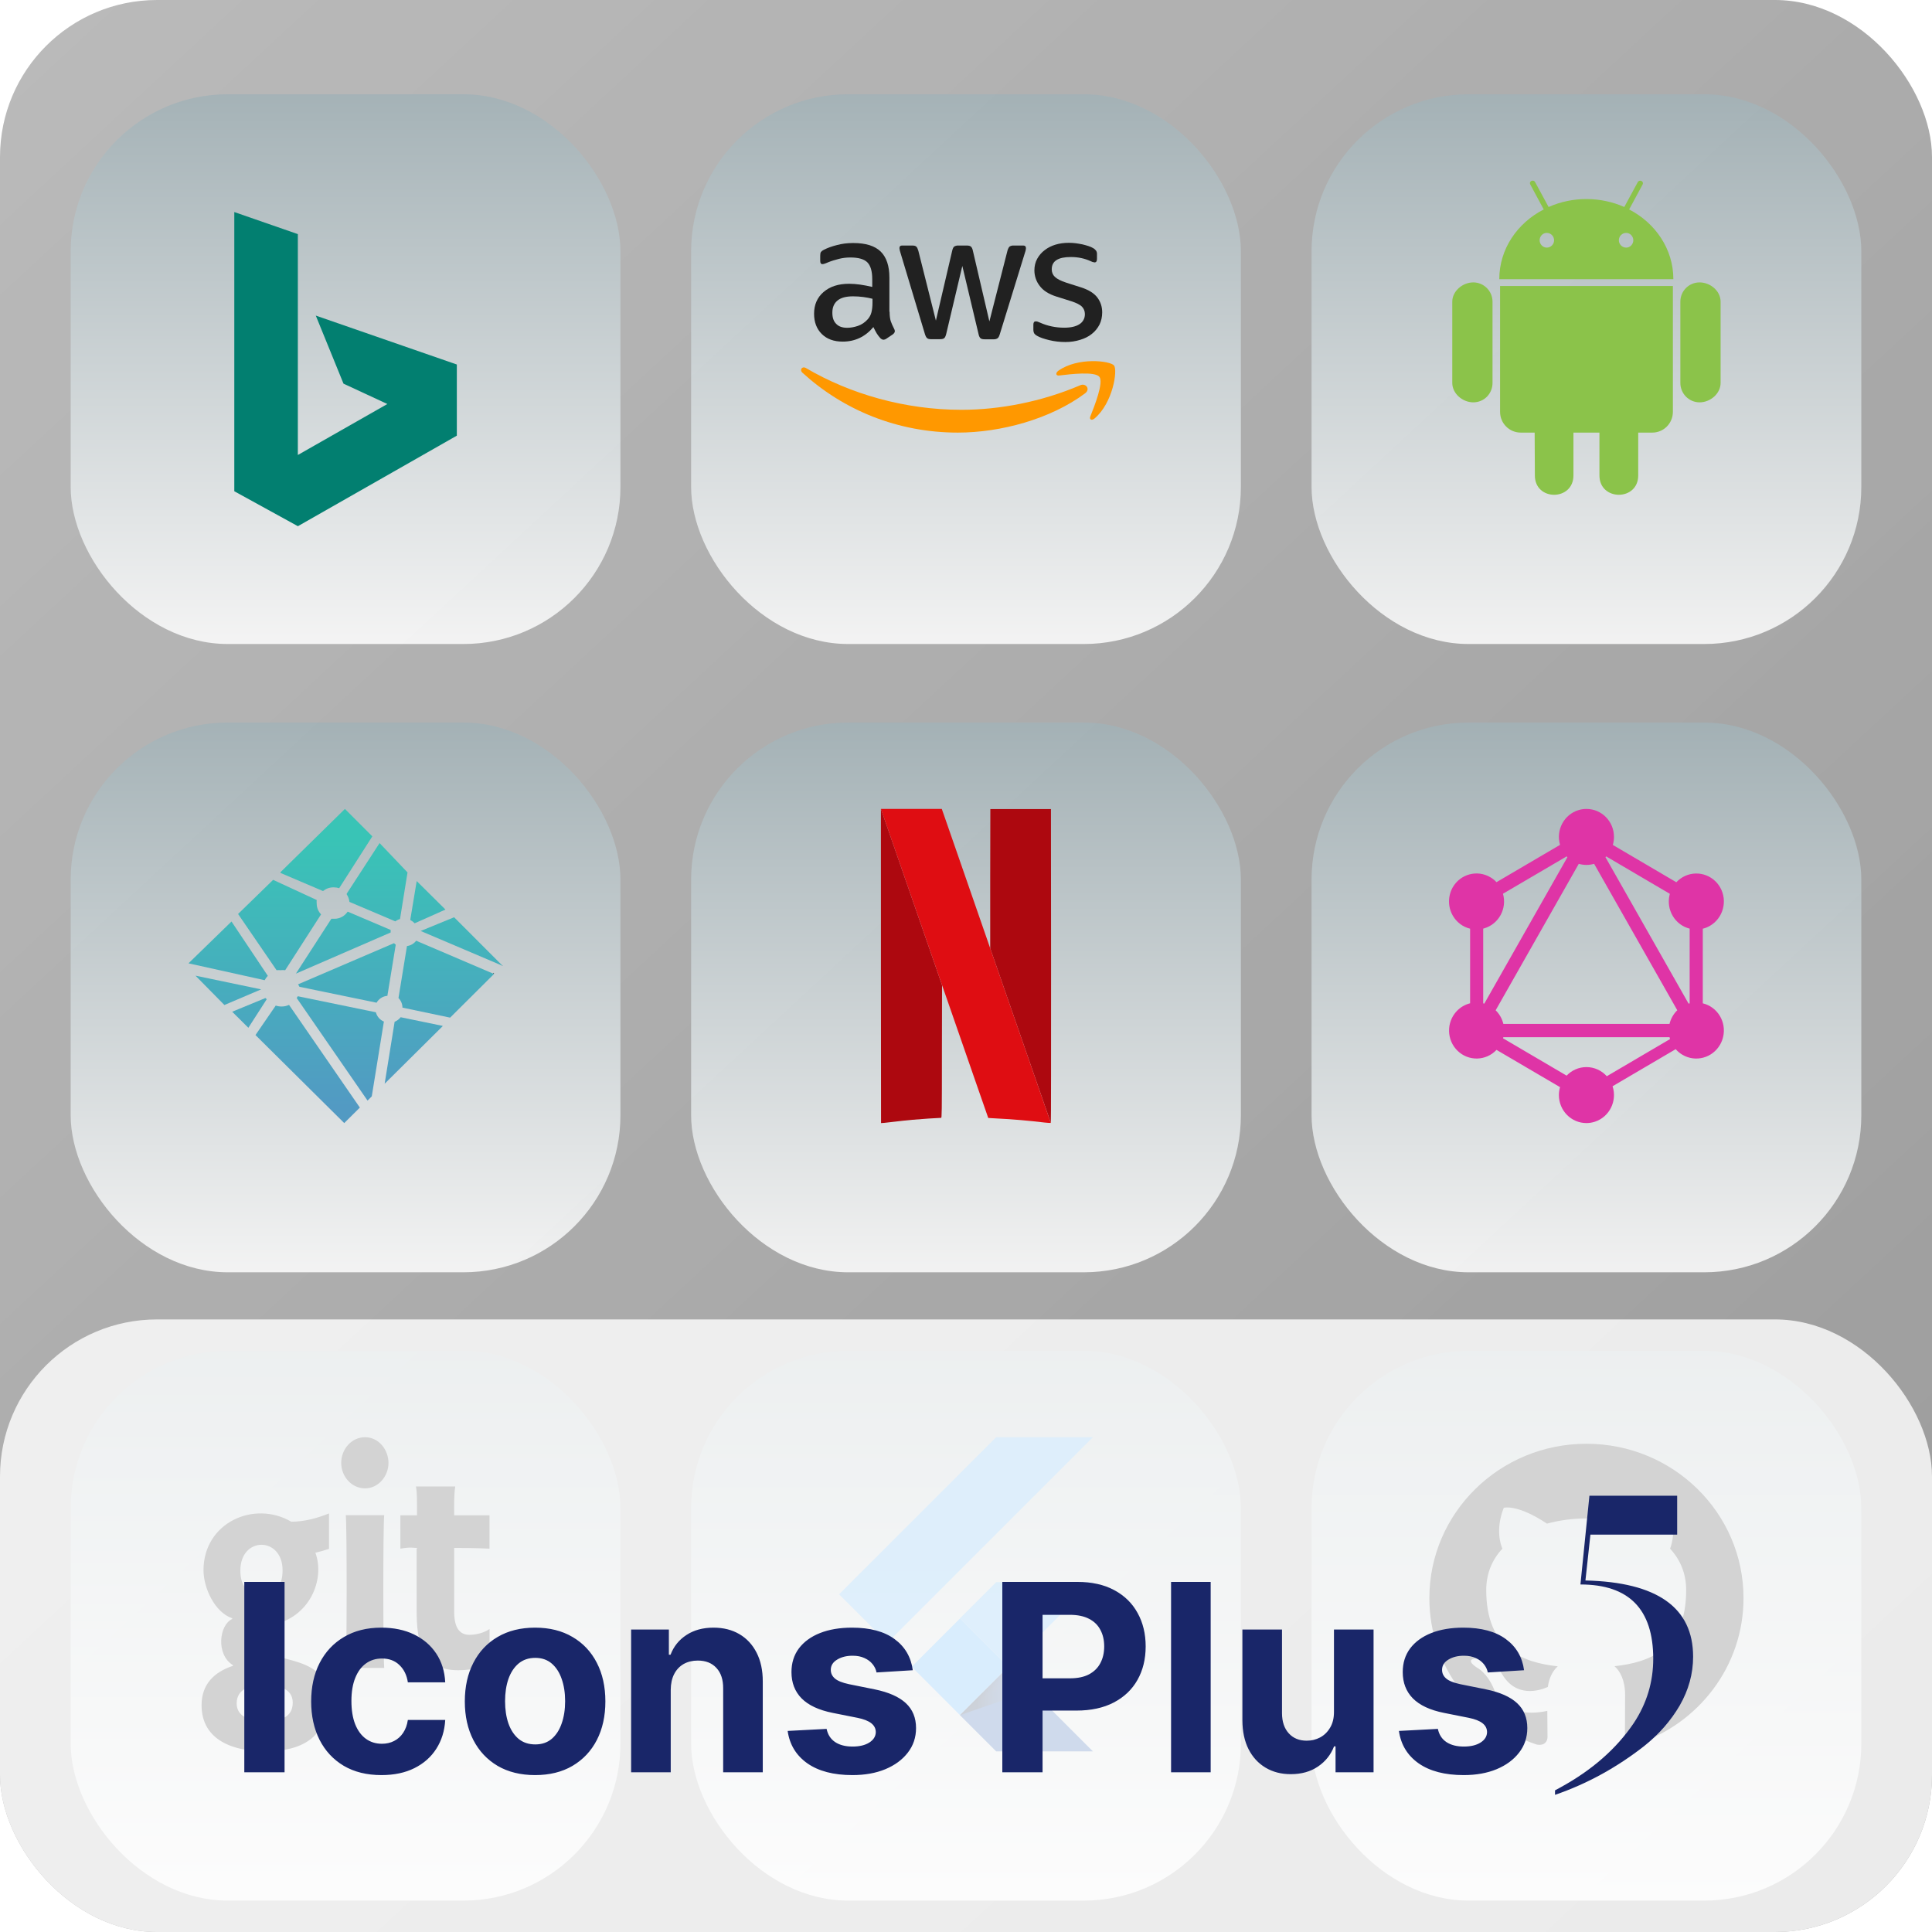 <svg width="246" height="246" viewBox="0 0 246 246" fill="none" xmlns="http://www.w3.org/2000/svg">
<rect width="246" height="246" rx="20" fill="url(#paint0_linear_611_90)"/>
<g filter="url(#filter0_d_611_90)">
<rect x="9" y="8" width="70" height="70" rx="20" fill="url(#paint1_linear_611_90)" fill-opacity="0.85"/>
<path d="M37.93 63L58.167 51.472V42.413L40.208 36.183L43.737 44.85L49.322 47.442L37.925 53.933V25.81L29.833 23V58.55L37.93 63Z" fill="#027F70"/>
</g>
<g filter="url(#filter1_d_611_90)">
<rect x="9" y="88" width="70" height="70" rx="20" fill="url(#paint2_linear_611_90)" fill-opacity="0.85"/>
</g>
<g filter="url(#filter2_d_611_90)">
<rect x="9" y="168" width="70" height="70" rx="20" fill="url(#paint3_linear_611_90)" fill-opacity="0.85"/>
</g>
<g filter="url(#filter3_d_611_90)">
<rect x="88" y="8" width="70" height="70" rx="20" fill="url(#paint4_linear_611_90)" fill-opacity="0.85"/>
</g>
<g filter="url(#filter4_d_611_90)">
<rect x="88" y="88" width="70" height="70" rx="20" fill="url(#paint5_linear_611_90)" fill-opacity="0.85"/>
</g>
<g filter="url(#filter5_d_611_90)">
<rect x="88" y="168" width="70" height="70" rx="20" fill="url(#paint6_linear_611_90)" fill-opacity="0.85"/>
</g>
<g filter="url(#filter6_d_611_90)">
<rect x="167" y="8" width="70" height="70" rx="20" fill="url(#paint7_linear_611_90)" fill-opacity="0.85"/>
</g>
<g filter="url(#filter7_d_611_90)">
<rect x="167" y="88" width="70" height="70" rx="20" fill="url(#paint8_linear_611_90)" fill-opacity="0.85"/>
</g>
<g filter="url(#filter8_d_611_90)">
<rect x="167" y="168" width="70" height="70" rx="20" fill="url(#paint9_linear_611_90)" fill-opacity="0.85"/>
</g>
<g clip-path="url(#clip0_611_90)">
<path d="M63.935 122.923L63.907 122.912L63.988 122.993C64.023 122.993 63.935 122.923 63.935 122.923Z" fill="black"/>
<path d="M62.787 123.863V123.937L62.943 124.003L62.787 123.863Z" fill="black"/>
<path d="M48.888 130.127V130.133C48.91 130.143 48.9 130.135 48.888 130.127Z" fill="url(#paint10_linear_611_90)"/>
<path d="M28.572 127.967L33.21 125.993L33.262 125.978L24.89 124.23L28.572 127.967Z" fill="url(#paint11_linear_611_90)"/>
<path d="M35.477 123.522C35.568 123.522 35.66 123.527 35.75 123.535L35.74 123.533C35.827 123.522 35.925 123.515 36.027 123.515C36.128 123.515 36.227 123.522 36.325 123.535L36.313 123.533L40.882 116.425C40.538 116.07 40.327 115.583 40.325 115.048C40.317 114.98 40.313 114.9 40.313 114.822C40.313 114.743 40.318 114.663 40.327 114.587L40.325 114.597L34.778 112.03L30.315 116.377L35.215 123.533C35.293 123.525 35.385 123.522 35.477 123.522Z" fill="url(#paint12_linear_611_90)"/>
<path d="M50.932 117.022L51.89 111.085L48.332 107.348L44.147 113.79V113.878C44.328 114.152 44.453 114.477 44.493 114.828L44.495 114.838L50.337 117.317C50.505 117.187 50.703 117.085 50.918 117.023L50.932 117.022Z" fill="url(#paint13_linear_611_90)"/>
<path d="M62.878 124.008L52.99 119.78C52.713 120.147 52.3 120.397 51.828 120.458L51.82 120.46L50.738 127.078C51.048 127.393 51.243 127.825 51.245 128.3L57.313 129.575L62.877 124.04L62.878 124.008Z" fill="url(#paint14_linear_611_90)"/>
<path d="M57.822 116.793L53.565 118.54L64 122.98L57.822 116.793Z" fill="url(#paint15_linear_611_90)"/>
<path d="M33.697 124.808H33.7C33.815 124.595 33.948 124.412 34.103 124.248L34.1 124.25L29.477 117.335L24 122.66L33.697 124.808Z" fill="url(#paint16_linear_611_90)"/>
<path d="M49.743 118.732C49.74 118.693 49.738 118.652 49.738 118.608C49.738 118.558 49.74 118.512 49.745 118.463V118.47C49.747 118.465 49.747 118.46 49.747 118.455C49.747 118.435 49.74 118.417 49.728 118.402L44.268 116.077C43.905 116.627 43.29 116.987 42.59 116.987C42.567 116.987 42.543 116.987 42.522 116.985H42.193L37.677 123.97L49.743 118.732Z" fill="url(#paint17_linear_611_90)"/>
<path d="M29.565 128.823L31.623 130.867L33.96 127.235L33.803 127.077L29.565 128.823Z" fill="url(#paint18_linear_611_90)"/>
<path d="M51.017 129.522C50.818 129.775 50.558 129.972 50.26 130.092L50.248 130.097L48.977 137.99L56.388 130.638C56.388 130.638 56.372 130.672 56.353 130.672V130.622L51.017 129.522Z" fill="url(#paint19_linear_611_90)"/>
<path d="M52.29 117.178C52.487 117.278 52.653 117.407 52.795 117.562L52.797 117.563L56.72 115.815L53.058 112.185L52.238 117.125L52.29 117.178Z" fill="url(#paint20_linear_611_90)"/>
<path d="M43.832 143L45.82 141.027L36.802 127.95C36.527 128.08 36.202 128.157 35.862 128.158C35.858 128.158 35.855 128.158 35.852 128.158C35.587 128.158 35.33 128.113 35.093 128.032L35.11 128.037L32.53 131.792L43.832 143Z" fill="url(#paint21_linear_611_90)"/>
<path d="M37.955 125.332C38.012 125.418 38.068 125.522 38.12 125.628L38.128 125.647L47.948 127.672C48.232 127.182 48.735 126.847 49.318 126.798H49.325L50.39 120.287L50.165 120.095L37.955 125.332Z" fill="url(#paint22_linear_611_90)"/>
<path d="M43.918 103L35.722 111.048C35.722 111.048 35.705 111.135 35.722 111.153L41.13 113.458C41.487 113.163 41.945 112.985 42.448 112.985C42.475 112.985 42.502 112.985 42.528 112.987H42.525C42.762 112.988 42.992 113.027 43.205 113.097L43.188 113.092L47.408 106.492L43.918 103Z" fill="url(#paint23_linear_611_90)"/>
<path d="M47.863 128.905L47.86 128.893L37.92 126.85L37.78 127.077L46.798 140.138L47.338 139.597L48.873 130.115C48.873 130.115 48.883 130.122 48.89 130.127V130.08C48.38 129.868 48 129.435 47.863 128.905Z" fill="url(#paint24_linear_611_90)"/>
</g>
<g clip-path="url(#clip1_611_90)">
<path d="M119.95 125.433L119.933 133.867C119.933 141.883 119.917 142.333 119.833 142.333C119.533 142.333 117 142.5 116.15 142.583C115.6 142.633 114.483 142.75 113.683 142.85C112.867 142.95 112.2 143.017 112.183 143C112.183 142.983 112.167 133.983 112.167 122.983V103L119.95 125.433ZM133.817 103.017H126.1L126.083 111.867V120.748L133.8 142.983C133.833 142.967 133.833 133.95 133.833 122.967L133.817 103.017Z" fill="#AD080F"/>
<path d="M133.8 142.983H133.733C133.6 142.983 133.333 142.967 133.017 142.933C131.233 142.717 128.883 142.5 126.983 142.417C126.367 142.383 125.85 142.35 125.833 142.35C125.833 142.35 125.35 140.95 124.433 138.333C123.55 135.783 122.25 132.05 120.567 127.2L119.95 125.433L112.167 103H119.917L120.25 103.95L121.717 108.167L133.8 142.983Z" fill="#DF0D12"/>
</g>
<g clip-path="url(#clip2_611_90)">
<path d="M202 183.833C190.95 183.833 182 192.633 182 203.487C182 212.172 187.73 219.537 195.675 222.133C196.675 222.318 197.042 221.71 197.042 221.188C197.042 220.722 197.025 219.485 197.017 217.847C191.453 219.032 190.28 215.21 190.28 215.21C189.37 212.942 188.055 212.335 188.055 212.335C186.243 211.117 188.195 211.142 188.195 211.142C190.203 211.278 191.258 213.167 191.258 213.167C193.042 216.172 195.94 215.303 197.083 214.802C197.263 213.53 197.778 212.665 198.35 212.173C193.908 211.682 189.24 209.992 189.24 202.462C189.24 200.317 190.015 198.563 191.298 197.188C191.073 196.692 190.398 194.693 191.473 191.987C191.473 191.987 193.148 191.46 196.973 194.002C198.573 193.565 200.273 193.348 201.973 193.338C203.673 193.348 205.373 193.565 206.973 194.002C210.773 191.46 212.448 191.987 212.448 191.987C213.523 194.693 212.848 196.692 212.648 197.188C213.923 198.563 214.698 200.317 214.698 202.462C214.698 210.012 210.023 211.673 205.573 212.157C206.273 212.747 206.923 213.952 206.923 215.793C206.923 218.423 206.898 220.537 206.898 221.175C206.898 221.69 207.248 222.305 208.273 222.108C216.275 219.528 222 212.158 222 203.487C222 192.633 213.045 183.833 202 183.833Z" fill="#212121"/>
</g>
<g clip-path="url(#clip3_611_90)">
<path d="M189.762 111.697C188.082 110.71 185.935 111.293 184.965 113C184.8 113.295 184.675 113.613 184.598 113.943C184.145 115.862 185.305 117.79 187.188 118.25L187.187 127.748C186.535 127.91 185.94 128.258 185.477 128.753C184.14 130.178 184.192 132.437 185.592 133.797C186.993 135.158 189.213 135.103 190.55 133.68L198.638 138.425C198.542 138.757 198.493 139.098 198.493 139.44C198.495 141.408 200.065 143.002 202 143C202.373 143 202.742 142.938 203.098 142.82C204.938 142.202 205.938 140.183 205.328 138.31L213.365 133.59C213.613 133.873 213.907 134.117 214.227 134.305C215.908 135.292 218.053 134.707 219.023 133.002C219.195 132.7 219.325 132.373 219.403 132.033C219.852 130.123 218.692 128.207 216.815 127.752V118.253C217.138 118.173 217.445 118.048 217.73 117.882C219.415 116.9 220 114.715 219.033 113.002C218.865 112.708 218.658 112.44 218.415 112.207C217.008 110.847 214.783 110.903 213.447 112.335L205.36 107.585C205.457 107.253 205.508 106.905 205.507 106.557C205.505 104.59 203.935 102.998 202 103C201.662 103 201.323 103.048 201 103.147C199.148 103.705 198.088 105.687 198.638 107.575L190.547 112.325C190.317 112.077 190.052 111.865 189.762 111.697ZM204.593 137.035C203.95 136.32 203.027 135.872 202 135.872C201.007 135.872 200.112 136.287 199.477 136.96L191.383 132.207L191.418 132.068H212.582C212.6 132.148 212.62 132.227 212.643 132.305L204.593 137.035ZM204.517 109.047L212.622 113.81C212.61 113.848 212.6 113.89 212.59 113.93C212.125 115.84 213.267 117.772 215.143 118.243V127.755C215.1 127.767 215.052 127.778 215.008 127.793L204.422 109.143C204.457 109.112 204.487 109.082 204.517 109.047ZM201.025 109.99C201.662 110.177 202.338 110.177 202.978 109.99L213.567 128.633C213.082 129.105 212.738 129.71 212.578 130.373H191.423C191.263 129.713 190.922 129.11 190.44 128.638L201.025 109.99ZM191.373 113.798L199.478 109.045L199.577 109.145L188.993 127.793L188.855 127.755V118.242C188.897 118.23 188.937 118.22 188.98 118.207C190.838 117.662 191.91 115.69 191.373 113.798Z" fill="#DF34A6"/>
</g>
<path d="M113 209.158L106.84 202.998L126.842 183H139.16L113 209.158ZM139.158 201.455H126.84L122.227 206.068L128.387 212.228L139.158 201.455Z" fill="#42A5F5" fill-opacity="0.8"/>
<path d="M122.227 218.387L126.842 223H139.16L128.388 212.228L122.227 218.387Z" fill="#0D47A1"/>
<path d="M116.082 212.232L122.232 206.08L128.382 212.23L122.232 218.382L116.082 212.232Z" fill="#42A5F5"/>
<path d="M122.232 218.382L128.382 212.232L129.24 213.09L123.09 219.24L122.232 218.382Z" fill="url(#paint25_linear_611_90)"/>
<path d="M122.227 218.387L131.365 215.23L128.385 212.228L122.227 218.387Z" fill="url(#paint26_linear_611_90)"/>
<g clip-path="url(#clip4_611_90)">
<path d="M41.892 192.705C40.377 193.313 38.747 193.758 37.088 193.758C32.347 190.99 25.912 193.875 25.912 199.938H25.913C25.913 202.198 27.34 205.297 29.57 206.055V206.145C27.913 206.887 27.455 210.663 29.658 212.02V212.11C27.252 212.912 25.667 214.457 25.667 217.125C25.667 221.723 29.967 223 33.732 223C38.317 223 41.727 221.33 41.727 216.213C41.727 209.918 32.825 212.24 32.825 208.82C32.825 207.615 33.46 207.15 34.56 206.918C39.428 206.003 41.415 201.14 40.157 197.705C40.747 197.572 41.32 197.41 41.892 197.213V192.705ZM33.643 214.565C35.142 214.565 37.275 214.832 37.275 216.795C37.275 218.742 35.557 219.143 33.952 219.143C32.427 219.143 30.135 218.902 30.135 216.893C30.143 214.905 32.082 214.565 33.643 214.565ZM33.362 203.003C31.423 203.003 30.603 201.842 30.603 199.985C30.603 195.583 35.98 195.628 35.98 199.942C35.978 201.753 35.273 203.003 33.362 203.003ZM62.333 211.795V207.42C61.628 207.912 60.615 208.162 59.752 208.162C58.122 208.162 57.83 206.553 57.83 205.232V197.098C60.625 197.098 62.327 197.188 62.327 197.188V192.945H57.83C57.83 191.722 57.785 190.5 57.962 189.267H52.963C53.122 190.177 53.095 190.955 53.095 192.945H50.98V197.187C52.452 196.955 52.478 197.097 53.095 197.097V197.187H53.052V205.017C53.052 208.9 53.607 212.668 58.322 212.668C59.645 212.67 61.162 212.447 62.333 211.795ZM46.487 183C44.725 183 43.447 184.552 43.447 186.277C43.447 187.973 44.742 189.51 46.487 189.51C48.187 189.51 49.465 187.948 49.465 186.277C49.465 184.608 48.23 183 46.487 183ZM44.027 192.928C44.185 194.248 44.168 210.76 44.027 212.375H48.92C48.778 210.77 48.762 194.232 48.92 192.928H44.027Z" fill="#212121"/>
</g>
<g clip-path="url(#clip5_611_90)">
<path d="M102.177 47.462C107.393 52.22 114.297 55.083 121.96 55.083C127.427 55.083 133.787 53.35 138.163 50.083C138.882 49.545 138.257 48.725 137.525 49.062C132.615 51.158 127.282 52.18 122.425 52.18C115.228 52.18 108.27 50.177 102.63 46.87C102.137 46.575 101.765 47.087 102.177 47.462Z" fill="#FF9800"/>
<path d="M130.635 31.6C130.635 31.373 130.513 31.263 130.302 31.263H129.067C129.048 31.262 129.028 31.262 129.01 31.262C128.837 31.262 128.677 31.312 128.545 31.398C128.452 31.478 128.358 31.655 128.278 31.923L125.977 40.928L123.875 31.923C123.823 31.667 123.728 31.478 123.623 31.398C123.517 31.305 123.343 31.263 123.09 31.263H122.03C122.01 31.262 121.992 31.262 121.972 31.262C121.795 31.262 121.63 31.312 121.493 31.398C121.388 31.478 121.308 31.655 121.242 31.923L119.167 40.822L116.93 31.923C116.852 31.667 116.772 31.478 116.663 31.398C116.572 31.305 116.398 31.263 116.147 31.263H114.842C114.63 31.263 114.523 31.385 114.523 31.6L114.525 31.61C114.545 31.8 114.587 31.983 114.643 32.14L117.768 42.532C117.848 42.787 117.942 42.975 118.048 43.055C118.155 43.15 118.315 43.19 118.555 43.19L119.698 43.188C119.937 43.188 120.123 43.148 120.232 43.053C120.337 42.958 120.415 42.783 120.482 42.515L122.532 33.86L124.595 42.528C124.647 42.798 124.74 42.973 124.845 43.067C124.953 43.162 125.127 43.202 125.378 43.202H126.522C126.538 43.203 126.553 43.203 126.57 43.203C126.74 43.203 126.898 43.153 127.028 43.067C127.135 42.987 127.228 42.812 127.308 42.543L130.513 32.153L130.508 32.167C130.55 32.057 130.583 31.945 130.607 31.817C130.62 31.735 130.635 31.668 130.635 31.6ZM138.137 40.003C138.137 40.017 138.137 40.027 138.137 40.04C138.137 40.563 137.863 41.022 137.445 41.28C136.993 41.577 136.34 41.725 135.503 41.725C134.97 41.725 134.452 41.672 133.92 41.563C133.4 41.455 132.908 41.295 132.457 41.093C132.323 41.04 132.203 40.985 132.123 40.958C132.043 40.932 131.963 40.918 131.883 40.918C131.685 40.918 131.578 41.053 131.578 41.335V42.02C131.58 42.157 131.608 42.287 131.658 42.397C131.712 42.518 131.857 42.653 132.07 42.772C132.417 42.973 132.935 43.148 133.6 43.31C134.265 43.47 134.955 43.55 135.647 43.55C136.327 43.55 136.95 43.455 137.548 43.268C138.12 43.093 138.612 42.852 139.025 42.515C139.437 42.192 139.757 41.79 139.997 41.332C140.222 40.875 140.342 40.35 140.342 39.772C140.342 39.073 140.142 38.442 139.73 37.89C139.318 37.34 138.625 36.908 137.668 36.598L135.778 35.995C135.073 35.767 134.582 35.51 134.317 35.253C134.05 34.998 133.917 34.675 133.917 34.298C133.917 33.748 134.13 33.358 134.542 33.103C134.953 32.847 135.553 32.728 136.312 32.728C136.342 32.728 136.373 32.728 136.405 32.728C137.295 32.728 138.142 32.92 138.865 33.252L138.858 33.248C139.012 33.335 139.182 33.392 139.37 33.413C139.57 33.413 139.677 33.265 139.677 32.982V32.357C139.678 32.343 139.678 32.328 139.678 32.313C139.678 32.163 139.633 32.025 139.558 31.913L139.557 31.91C139.452 31.773 139.318 31.658 139.158 31.577C139.027 31.493 138.84 31.413 138.6 31.333C138.362 31.255 138.108 31.187 137.842 31.12C137.562 31.067 137.283 31.012 136.978 30.972C136.685 30.932 136.378 30.918 136.087 30.918C135.502 30.918 134.943 30.987 134.41 31.147C133.877 31.307 133.427 31.535 133.027 31.845C132.627 32.14 132.308 32.517 132.068 32.947C131.83 33.378 131.708 33.875 131.708 34.438C131.712 35.177 131.962 35.857 132.375 36.388C132.813 36.993 133.532 37.45 134.503 37.757L136.432 38.363C137.083 38.578 137.537 38.808 137.777 39.062C138 39.295 138.137 39.615 138.137 39.967C138.137 39.98 138.137 39.992 138.137 40.003C138.137 40.003 138.137 40.002 138.137 40.003Z" fill="#212121"/>
<path d="M139.373 53.282C141.715 51.293 142.327 47.14 141.848 46.535C141.37 45.943 137.258 45.433 134.758 47.207C134.372 47.49 134.438 47.867 134.863 47.813C136.287 47.638 139.427 47.263 139.987 47.987C140.545 48.7 139.362 51.698 138.828 53.028C138.668 53.43 139.015 53.592 139.373 53.282Z" fill="#FF9800"/>
<path d="M109.533 36.24C109.042 36.173 108.577 36.132 108.123 36.132C106.753 36.132 105.677 36.482 104.865 37.18C104.053 37.877 103.655 38.807 103.655 39.948C103.655 41.025 103.987 41.885 104.638 42.53C105.29 43.175 106.182 43.497 107.298 43.497C108.868 43.497 110.173 42.878 111.21 41.643L111.237 41.705C111.363 41.972 111.502 42.23 111.623 42.435L111.633 42.452C111.772 42.672 111.928 42.88 112.102 43.067C112.233 43.188 112.367 43.257 112.5 43.257C112.628 43.252 112.75 43.207 112.847 43.135L113.685 42.572C113.858 42.437 113.938 42.302 113.938 42.168C113.938 42.073 113.912 41.967 113.845 41.86C113.658 41.51 113.525 41.187 113.418 40.89C113.325 40.595 113.272 40.193 113.272 39.695L113.245 39.697V35.34C113.245 33.862 112.873 32.758 112.142 32.035C111.397 31.308 110.24 30.945 108.657 30.945C108.632 30.945 108.605 30.945 108.58 30.945C107.87 30.945 107.18 31.038 106.58 31.2C105.928 31.362 105.37 31.563 104.905 31.805L104.898 31.807C104.757 31.868 104.632 31.965 104.532 32.085C104.465 32.18 104.438 32.342 104.438 32.557V33.215C104.438 33.497 104.532 33.632 104.718 33.632C104.793 33.628 104.867 33.615 104.93 33.593L104.957 33.587C105.117 33.535 105.272 33.477 105.397 33.417C105.862 33.228 106.342 33.08 106.833 32.958C107.325 32.837 107.805 32.785 108.272 32.785C109.295 32.785 110.013 32.985 110.438 33.403C110.852 33.82 111.063 34.532 111.063 35.553V36.535C110.533 36.415 110.025 36.307 109.533 36.24ZM111.092 38.042V38.605C111.092 39.062 111.037 39.452 110.958 39.773C110.878 40.097 110.718 40.38 110.505 40.635C110.147 41.038 109.72 41.333 109.242 41.495C108.762 41.657 108.31 41.737 107.872 41.737C107.258 41.737 106.793 41.575 106.475 41.238C106.142 40.917 105.983 40.445 105.983 39.813C105.983 39.142 106.195 38.632 106.633 38.27C107.073 37.907 107.725 37.732 108.617 37.732C109.058 37.732 109.492 37.762 109.867 37.812L109.923 37.818C110.347 37.875 110.762 37.955 111.092 38.042Z" fill="#212121"/>
</g>
<g clip-path="url(#clip6_611_90)">
<path d="M213.958 38.413V48.757C213.958 50.132 215.062 51.23 216.405 51.23C217.775 51.23 219.083 50.123 219.083 48.757V38.413C219.083 37.038 217.767 35.957 216.405 35.957C215.062 35.958 213.958 37.038 213.958 38.413ZM184.917 38.413V48.757C184.917 50.123 186.233 51.23 187.595 51.23C188.965 51.23 190.042 50.133 190.042 48.757V38.413C190.042 37.065 188.938 35.957 187.595 35.957C186.233 35.958 184.917 37.065 184.917 38.413ZM208.593 60.538V55.082H210.392C211.832 55.082 213.007 53.902 213.007 52.437V36.413H191.003V52.437C191.003 53.902 192.177 55.082 193.635 55.082H195.407L195.433 60.538C195.433 63.835 200.345 63.808 200.345 60.538V55.082H203.655V60.538C203.655 63.815 208.593 63.825 208.593 60.538ZM207.437 26.668L209.135 23.525C209.383 23.087 208.762 22.802 208.538 23.187L206.82 26.357C203.857 25.043 200.288 24.972 197.183 26.357L195.458 23.177C195.247 22.802 194.615 23.077 194.863 23.515L196.562 26.668C193.182 28.402 190.903 31.723 190.903 35.547H213.068C213.068 31.723 210.79 28.402 207.437 26.668ZM196.947 31.528C196.45 31.528 196.04 31.1 196.04 30.592C196.04 30.083 196.44 29.655 196.947 29.655C197.47 29.655 197.88 30.083 197.88 30.592C197.88 31.1 197.473 31.528 196.947 31.528ZM207.062 31.528C206.538 31.528 206.128 31.1 206.128 30.592C206.128 30.083 206.537 29.655 207.062 29.655C207.558 29.655 207.968 30.083 207.968 30.592C207.968 31.1 207.562 31.528 207.062 31.528Z" fill="#8BC34A"/>
</g>
<rect y="168" width="246" height="78" rx="20" fill="white" fill-opacity="0.8"/>
<g filter="url(#filter9_di_611_90)">
<path d="M36.233 194.758V219H31.107V194.758H36.233ZM48.57 219.355C46.707 219.355 45.105 218.961 43.764 218.171C42.43 217.374 41.404 216.27 40.686 214.857C39.976 213.444 39.621 211.819 39.621 209.98C39.621 208.118 39.98 206.484 40.698 205.08C41.424 203.667 42.454 202.566 43.788 201.777C45.121 200.98 46.707 200.581 48.546 200.581C50.132 200.581 51.521 200.869 52.713 201.446C53.904 202.022 54.847 202.83 55.542 203.872C56.236 204.914 56.619 206.137 56.69 207.542H51.931C51.797 206.634 51.442 205.904 50.866 205.352C50.298 204.792 49.552 204.511 48.629 204.511C47.848 204.511 47.165 204.724 46.581 205.151C46.005 205.569 45.555 206.18 45.232 206.985C44.908 207.79 44.746 208.765 44.746 209.909C44.746 211.069 44.904 212.056 45.22 212.868C45.543 213.681 45.997 214.301 46.581 214.727C47.165 215.153 47.848 215.366 48.629 215.366C49.205 215.366 49.722 215.248 50.18 215.011C50.645 214.774 51.028 214.431 51.328 213.981C51.636 213.523 51.837 212.975 51.931 212.336H56.69C56.611 213.725 56.232 214.948 55.554 216.005C54.883 217.055 53.956 217.875 52.772 218.467C51.588 219.059 50.188 219.355 48.57 219.355ZM68.133 219.355C66.295 219.355 64.705 218.964 63.363 218.183C62.029 217.394 61 216.297 60.274 214.893C59.548 213.48 59.185 211.842 59.185 209.98C59.185 208.102 59.548 206.461 60.274 205.056C61 203.643 62.029 202.546 63.363 201.765C64.705 200.976 66.295 200.581 68.133 200.581C69.972 200.581 71.558 200.976 72.892 201.765C74.234 202.546 75.267 203.643 75.993 205.056C76.719 206.461 77.082 208.102 77.082 209.98C77.082 211.842 76.719 213.48 75.993 214.893C75.267 216.297 74.234 217.394 72.892 218.183C71.558 218.964 69.972 219.355 68.133 219.355ZM68.157 215.449C68.994 215.449 69.692 215.212 70.252 214.739C70.813 214.257 71.235 213.602 71.519 212.774C71.811 211.945 71.957 211.002 71.957 209.945C71.957 208.887 71.811 207.944 71.519 207.116C71.235 206.287 70.813 205.632 70.252 205.151C69.692 204.669 68.994 204.429 68.157 204.429C67.313 204.429 66.603 204.669 66.026 205.151C65.458 205.632 65.028 206.287 64.736 207.116C64.452 207.944 64.31 208.887 64.31 209.945C64.31 211.002 64.452 211.945 64.736 212.774C65.028 213.602 65.458 214.257 66.026 214.739C66.603 215.212 67.313 215.449 68.157 215.449ZM85.404 208.489V219H80.361V200.818H85.167V204.026H85.38C85.783 202.969 86.457 202.132 87.404 201.517C88.351 200.893 89.499 200.581 90.849 200.581C92.112 200.581 93.212 200.858 94.151 201.41C95.091 201.962 95.82 202.752 96.341 203.777C96.862 204.795 97.123 206.011 97.123 207.423V219H92.08V208.323C92.088 207.21 91.804 206.342 91.228 205.719C90.652 205.087 89.859 204.772 88.849 204.772C88.17 204.772 87.57 204.918 87.049 205.21C86.536 205.502 86.134 205.928 85.842 206.488C85.558 207.041 85.412 207.707 85.404 208.489ZM116.225 206.003L111.608 206.287C111.529 205.892 111.36 205.537 111.099 205.222C110.839 204.898 110.496 204.642 110.069 204.452C109.651 204.255 109.15 204.156 108.566 204.156C107.785 204.156 107.126 204.322 106.589 204.653C106.053 204.977 105.784 205.411 105.784 205.955C105.784 206.39 105.958 206.756 106.305 207.056C106.652 207.356 107.248 207.597 108.093 207.778L111.383 208.441C113.151 208.804 114.469 209.388 115.337 210.193C116.205 210.998 116.639 212.056 116.639 213.366C116.639 214.557 116.288 215.603 115.586 216.502C114.891 217.402 113.936 218.104 112.721 218.609C111.514 219.107 110.121 219.355 108.542 219.355C106.136 219.355 104.218 218.854 102.79 217.852C101.369 216.842 100.537 215.469 100.292 213.732L105.252 213.472C105.402 214.206 105.765 214.766 106.341 215.153C106.917 215.532 107.655 215.721 108.554 215.721C109.438 215.721 110.148 215.551 110.685 215.212C111.23 214.865 111.506 214.419 111.514 213.875C111.506 213.417 111.312 213.042 110.934 212.75C110.555 212.45 109.971 212.221 109.182 212.063L106.033 211.436C104.257 211.081 102.936 210.465 102.068 209.589C101.207 208.714 100.777 207.597 100.777 206.24C100.777 205.072 101.093 204.065 101.724 203.221C102.364 202.377 103.259 201.726 104.411 201.268C105.571 200.81 106.929 200.581 108.483 200.581C110.78 200.581 112.587 201.067 113.905 202.037C115.23 203.008 116.004 204.33 116.225 206.003ZM127.624 219V194.758H137.188C139.027 194.758 140.593 195.109 141.888 195.811C143.182 196.506 144.168 197.472 144.847 198.711C145.533 199.942 145.877 201.363 145.877 202.973C145.877 204.582 145.53 206.003 144.835 207.234C144.141 208.465 143.135 209.424 141.817 210.11C140.507 210.797 138.92 211.14 137.058 211.14H130.962V207.033H136.23C137.216 207.033 138.029 206.863 138.668 206.524C139.315 206.176 139.796 205.699 140.112 205.091C140.436 204.476 140.597 203.77 140.597 202.973C140.597 202.168 140.436 201.465 140.112 200.866C139.796 200.258 139.315 199.788 138.668 199.457C138.021 199.118 137.2 198.948 136.206 198.948H132.749V219H127.624ZM154.154 194.758V219H149.111V194.758H154.154ZM169.853 211.259V200.818H174.895V219H170.054V215.697H169.865C169.454 216.763 168.772 217.619 167.817 218.266C166.87 218.913 165.714 219.237 164.349 219.237C163.133 219.237 162.064 218.961 161.141 218.408C160.217 217.856 159.495 217.071 158.975 216.053C158.462 215.035 158.201 213.815 158.193 212.395V200.818H163.236V211.495C163.244 212.568 163.532 213.417 164.1 214.04C164.668 214.664 165.43 214.975 166.385 214.975C166.992 214.975 167.56 214.837 168.089 214.561C168.618 214.277 169.044 213.859 169.368 213.306C169.699 212.754 169.861 212.071 169.853 211.259ZM194.057 206.003L189.44 206.287C189.361 205.892 189.192 205.537 188.931 205.222C188.671 204.898 188.328 204.642 187.902 204.452C187.483 204.255 186.982 204.156 186.398 204.156C185.617 204.156 184.958 204.322 184.421 204.653C183.885 204.977 183.616 205.411 183.616 205.955C183.616 206.39 183.79 206.756 184.137 207.056C184.485 207.356 185.08 207.597 185.925 207.778L189.215 208.441C190.983 208.804 192.301 209.388 193.169 210.193C194.037 210.998 194.471 212.056 194.471 213.366C194.471 214.557 194.12 215.603 193.418 216.502C192.723 217.402 191.768 218.104 190.553 218.609C189.346 219.107 187.953 219.355 186.375 219.355C183.968 219.355 182.05 218.854 180.622 217.852C179.201 216.842 178.369 215.469 178.124 213.732L183.084 213.472C183.234 214.206 183.597 214.766 184.173 215.153C184.749 215.532 185.487 215.721 186.386 215.721C187.27 215.721 187.98 215.551 188.517 215.212C189.062 214.865 189.338 214.419 189.346 213.875C189.338 213.417 189.144 213.042 188.766 212.75C188.387 212.45 187.803 212.221 187.014 212.063L183.865 211.436C182.089 211.081 180.768 210.465 179.9 209.589C179.039 208.714 178.609 207.597 178.609 206.24C178.609 205.072 178.925 204.065 179.556 203.221C180.196 202.377 181.091 201.726 182.243 201.268C183.403 200.81 184.761 200.581 186.315 200.581C188.612 200.581 190.419 201.067 191.737 202.037C193.062 203.008 193.836 204.33 194.057 206.003Z" fill="#192669"/>
</g>
<g filter="url(#filter10_di_611_90)">
<path d="M210.505 209.757C210.505 203.451 207.416 200.299 201.237 200.299L202.38 189H213.552V193.951H202.507L201.872 199.791C211.013 200.003 215.583 203.24 215.583 209.503C215.583 211.661 215.012 213.735 213.869 215.724C212.727 217.67 211.224 219.384 209.362 220.865C205.85 223.616 202.062 225.689 198 227.086V226.515L198.698 226.134C202.718 223.933 205.829 221.204 208.029 217.945C209.68 215.448 210.505 212.719 210.505 209.757Z" fill="#192669"/>
</g>
<defs>
<filter id="filter0_d_611_90" x="5" y="8" width="78" height="78" filterUnits="userSpaceOnUse" color-interpolation-filters="sRGB">
<feFlood flood-opacity="0" result="BackgroundImageFix"/>
<feColorMatrix in="SourceAlpha" type="matrix" values="0 0 0 0 0 0 0 0 0 0 0 0 0 0 0 0 0 0 127 0" result="hardAlpha"/>
<feOffset dy="4"/>
<feGaussianBlur stdDeviation="2"/>
<feComposite in2="hardAlpha" operator="out"/>
<feColorMatrix type="matrix" values="0 0 0 0 0 0 0 0 0 0 0 0 0 0 0 0 0 0 0.25 0"/>
<feBlend mode="normal" in2="BackgroundImageFix" result="effect1_dropShadow_611_90"/>
<feBlend mode="normal" in="SourceGraphic" in2="effect1_dropShadow_611_90" result="shape"/>
</filter>
<filter id="filter1_d_611_90" x="5" y="88" width="78" height="78" filterUnits="userSpaceOnUse" color-interpolation-filters="sRGB">
<feFlood flood-opacity="0" result="BackgroundImageFix"/>
<feColorMatrix in="SourceAlpha" type="matrix" values="0 0 0 0 0 0 0 0 0 0 0 0 0 0 0 0 0 0 127 0" result="hardAlpha"/>
<feOffset dy="4"/>
<feGaussianBlur stdDeviation="2"/>
<feComposite in2="hardAlpha" operator="out"/>
<feColorMatrix type="matrix" values="0 0 0 0 0 0 0 0 0 0 0 0 0 0 0 0 0 0 0.25 0"/>
<feBlend mode="normal" in2="BackgroundImageFix" result="effect1_dropShadow_611_90"/>
<feBlend mode="normal" in="SourceGraphic" in2="effect1_dropShadow_611_90" result="shape"/>
</filter>
<filter id="filter2_d_611_90" x="5" y="168" width="78" height="78" filterUnits="userSpaceOnUse" color-interpolation-filters="sRGB">
<feFlood flood-opacity="0" result="BackgroundImageFix"/>
<feColorMatrix in="SourceAlpha" type="matrix" values="0 0 0 0 0 0 0 0 0 0 0 0 0 0 0 0 0 0 127 0" result="hardAlpha"/>
<feOffset dy="4"/>
<feGaussianBlur stdDeviation="2"/>
<feComposite in2="hardAlpha" operator="out"/>
<feColorMatrix type="matrix" values="0 0 0 0 0 0 0 0 0 0 0 0 0 0 0 0 0 0 0.25 0"/>
<feBlend mode="normal" in2="BackgroundImageFix" result="effect1_dropShadow_611_90"/>
<feBlend mode="normal" in="SourceGraphic" in2="effect1_dropShadow_611_90" result="shape"/>
</filter>
<filter id="filter3_d_611_90" x="84" y="8" width="78" height="78" filterUnits="userSpaceOnUse" color-interpolation-filters="sRGB">
<feFlood flood-opacity="0" result="BackgroundImageFix"/>
<feColorMatrix in="SourceAlpha" type="matrix" values="0 0 0 0 0 0 0 0 0 0 0 0 0 0 0 0 0 0 127 0" result="hardAlpha"/>
<feOffset dy="4"/>
<feGaussianBlur stdDeviation="2"/>
<feComposite in2="hardAlpha" operator="out"/>
<feColorMatrix type="matrix" values="0 0 0 0 0 0 0 0 0 0 0 0 0 0 0 0 0 0 0.25 0"/>
<feBlend mode="normal" in2="BackgroundImageFix" result="effect1_dropShadow_611_90"/>
<feBlend mode="normal" in="SourceGraphic" in2="effect1_dropShadow_611_90" result="shape"/>
</filter>
<filter id="filter4_d_611_90" x="84" y="88" width="78" height="78" filterUnits="userSpaceOnUse" color-interpolation-filters="sRGB">
<feFlood flood-opacity="0" result="BackgroundImageFix"/>
<feColorMatrix in="SourceAlpha" type="matrix" values="0 0 0 0 0 0 0 0 0 0 0 0 0 0 0 0 0 0 127 0" result="hardAlpha"/>
<feOffset dy="4"/>
<feGaussianBlur stdDeviation="2"/>
<feComposite in2="hardAlpha" operator="out"/>
<feColorMatrix type="matrix" values="0 0 0 0 0 0 0 0 0 0 0 0 0 0 0 0 0 0 0.25 0"/>
<feBlend mode="normal" in2="BackgroundImageFix" result="effect1_dropShadow_611_90"/>
<feBlend mode="normal" in="SourceGraphic" in2="effect1_dropShadow_611_90" result="shape"/>
</filter>
<filter id="filter5_d_611_90" x="84" y="168" width="78" height="78" filterUnits="userSpaceOnUse" color-interpolation-filters="sRGB">
<feFlood flood-opacity="0" result="BackgroundImageFix"/>
<feColorMatrix in="SourceAlpha" type="matrix" values="0 0 0 0 0 0 0 0 0 0 0 0 0 0 0 0 0 0 127 0" result="hardAlpha"/>
<feOffset dy="4"/>
<feGaussianBlur stdDeviation="2"/>
<feComposite in2="hardAlpha" operator="out"/>
<feColorMatrix type="matrix" values="0 0 0 0 0 0 0 0 0 0 0 0 0 0 0 0 0 0 0.25 0"/>
<feBlend mode="normal" in2="BackgroundImageFix" result="effect1_dropShadow_611_90"/>
<feBlend mode="normal" in="SourceGraphic" in2="effect1_dropShadow_611_90" result="shape"/>
</filter>
<filter id="filter6_d_611_90" x="163" y="8" width="78" height="78" filterUnits="userSpaceOnUse" color-interpolation-filters="sRGB">
<feFlood flood-opacity="0" result="BackgroundImageFix"/>
<feColorMatrix in="SourceAlpha" type="matrix" values="0 0 0 0 0 0 0 0 0 0 0 0 0 0 0 0 0 0 127 0" result="hardAlpha"/>
<feOffset dy="4"/>
<feGaussianBlur stdDeviation="2"/>
<feComposite in2="hardAlpha" operator="out"/>
<feColorMatrix type="matrix" values="0 0 0 0 0 0 0 0 0 0 0 0 0 0 0 0 0 0 0.25 0"/>
<feBlend mode="normal" in2="BackgroundImageFix" result="effect1_dropShadow_611_90"/>
<feBlend mode="normal" in="SourceGraphic" in2="effect1_dropShadow_611_90" result="shape"/>
</filter>
<filter id="filter7_d_611_90" x="163" y="88" width="78" height="78" filterUnits="userSpaceOnUse" color-interpolation-filters="sRGB">
<feFlood flood-opacity="0" result="BackgroundImageFix"/>
<feColorMatrix in="SourceAlpha" type="matrix" values="0 0 0 0 0 0 0 0 0 0 0 0 0 0 0 0 0 0 127 0" result="hardAlpha"/>
<feOffset dy="4"/>
<feGaussianBlur stdDeviation="2"/>
<feComposite in2="hardAlpha" operator="out"/>
<feColorMatrix type="matrix" values="0 0 0 0 0 0 0 0 0 0 0 0 0 0 0 0 0 0 0.25 0"/>
<feBlend mode="normal" in2="BackgroundImageFix" result="effect1_dropShadow_611_90"/>
<feBlend mode="normal" in="SourceGraphic" in2="effect1_dropShadow_611_90" result="shape"/>
</filter>
<filter id="filter8_d_611_90" x="163" y="168" width="78" height="78" filterUnits="userSpaceOnUse" color-interpolation-filters="sRGB">
<feFlood flood-opacity="0" result="BackgroundImageFix"/>
<feColorMatrix in="SourceAlpha" type="matrix" values="0 0 0 0 0 0 0 0 0 0 0 0 0 0 0 0 0 0 127 0" result="hardAlpha"/>
<feOffset dy="4"/>
<feGaussianBlur stdDeviation="2"/>
<feComposite in2="hardAlpha" operator="out"/>
<feColorMatrix type="matrix" values="0 0 0 0 0 0 0 0 0 0 0 0 0 0 0 0 0 0 0.25 0"/>
<feBlend mode="normal" in2="BackgroundImageFix" result="effect1_dropShadow_611_90"/>
<feBlend mode="normal" in="SourceGraphic" in2="effect1_dropShadow_611_90" result="shape"/>
</filter>
<filter id="filter9_di_611_90" x="27.774" y="194.758" width="170.031" height="31.264" filterUnits="userSpaceOnUse" color-interpolation-filters="sRGB">
<feFlood flood-opacity="0" result="BackgroundImageFix"/>
<feColorMatrix in="SourceAlpha" type="matrix" values="0 0 0 0 0 0 0 0 0 0 0 0 0 0 0 0 0 0 127 0" result="hardAlpha"/>
<feOffset dy="3.333"/>
<feGaussianBlur stdDeviation="1.667"/>
<feComposite in2="hardAlpha" operator="out"/>
<feColorMatrix type="matrix" values="0 0 0 0 0 0 0 0 0 0 0 0 0 0 0 0 0 0 0.25 0"/>
<feBlend mode="normal" in2="BackgroundImageFix" result="effect1_dropShadow_611_90"/>
<feBlend mode="normal" in="SourceGraphic" in2="effect1_dropShadow_611_90" result="shape"/>
<feColorMatrix in="SourceAlpha" type="matrix" values="0 0 0 0 0 0 0 0 0 0 0 0 0 0 0 0 0 0 127 0" result="hardAlpha"/>
<feOffset dy="3.333"/>
<feGaussianBlur stdDeviation="1.667"/>
<feComposite in2="hardAlpha" operator="arithmetic" k2="-1" k3="1"/>
<feColorMatrix type="matrix" values="0 0 0 0 0 0 0 0 0 0 0 0 0 0 0 0 0 0 0.25 0"/>
<feBlend mode="normal" in2="shape" result="effect2_innerShadow_611_90"/>
</filter>
<filter id="filter10_di_611_90" x="197.275" y="189" width="19.034" height="39.537" filterUnits="userSpaceOnUse" color-interpolation-filters="sRGB">
<feFlood flood-opacity="0" result="BackgroundImageFix"/>
<feColorMatrix in="SourceAlpha" type="matrix" values="0 0 0 0 0 0 0 0 0 0 0 0 0 0 0 0 0 0 127 0" result="hardAlpha"/>
<feOffset dy="0.725"/>
<feGaussianBlur stdDeviation="0.363"/>
<feComposite in2="hardAlpha" operator="out"/>
<feColorMatrix type="matrix" values="0 0 0 0 0 0 0 0 0 0 0 0 0 0 0 0 0 0 0.25 0"/>
<feBlend mode="normal" in2="BackgroundImageFix" result="effect1_dropShadow_611_90"/>
<feBlend mode="normal" in="SourceGraphic" in2="effect1_dropShadow_611_90" result="shape"/>
<feColorMatrix in="SourceAlpha" type="matrix" values="0 0 0 0 0 0 0 0 0 0 0 0 0 0 0 0 0 0 127 0" result="hardAlpha"/>
<feOffset dy="0.725"/>
<feGaussianBlur stdDeviation="0.363"/>
<feComposite in2="hardAlpha" operator="arithmetic" k2="-1" k3="1"/>
<feColorMatrix type="matrix" values="0 0 0 0 0 0 0 0 0 0 0 0 0 0 0 0 0 0 0.25 0"/>
<feBlend mode="normal" in2="shape" result="effect2_innerShadow_611_90"/>
</filter>
<linearGradient id="paint0_linear_611_90" x1="6" y1="1.02232e-06" x2="234" y2="246" gradientUnits="userSpaceOnUse">
<stop stop-color="#B4B4B4" stop-opacity="0.922"/>
<stop offset="1" stop-color="#9B9B9B"/>
</linearGradient>
<linearGradient id="paint1_linear_611_90" x1="44" y1="8" x2="44" y2="78" gradientUnits="userSpaceOnUse">
<stop stop-color="#A2B2B7"/>
<stop offset="1" stop-color="white"/>
</linearGradient>
<linearGradient id="paint2_linear_611_90" x1="44" y1="88" x2="44" y2="158" gradientUnits="userSpaceOnUse">
<stop stop-color="#A2B2B7"/>
<stop offset="1" stop-color="white"/>
</linearGradient>
<linearGradient id="paint3_linear_611_90" x1="44" y1="168" x2="44" y2="238" gradientUnits="userSpaceOnUse">
<stop stop-color="#A2B2B7"/>
<stop offset="1" stop-color="white"/>
</linearGradient>
<linearGradient id="paint4_linear_611_90" x1="123" y1="8" x2="123" y2="78" gradientUnits="userSpaceOnUse">
<stop stop-color="#A2B2B7"/>
<stop offset="1" stop-color="white"/>
</linearGradient>
<linearGradient id="paint5_linear_611_90" x1="123" y1="88" x2="123" y2="158" gradientUnits="userSpaceOnUse">
<stop stop-color="#A2B2B7"/>
<stop offset="1" stop-color="white"/>
</linearGradient>
<linearGradient id="paint6_linear_611_90" x1="123" y1="168" x2="123" y2="238" gradientUnits="userSpaceOnUse">
<stop stop-color="#A2B2B7"/>
<stop offset="1" stop-color="white"/>
</linearGradient>
<linearGradient id="paint7_linear_611_90" x1="202" y1="8" x2="202" y2="78" gradientUnits="userSpaceOnUse">
<stop stop-color="#A2B2B7"/>
<stop offset="1" stop-color="white"/>
</linearGradient>
<linearGradient id="paint8_linear_611_90" x1="202" y1="88" x2="202" y2="158" gradientUnits="userSpaceOnUse">
<stop stop-color="#A2B2B7"/>
<stop offset="1" stop-color="white"/>
</linearGradient>
<linearGradient id="paint9_linear_611_90" x1="202" y1="168" x2="202" y2="238" gradientUnits="userSpaceOnUse">
<stop stop-color="#A2B2B7"/>
<stop offset="1" stop-color="white"/>
</linearGradient>
<linearGradient id="paint10_linear_611_90" x1="48.895" y1="106.537" x2="48.895" y2="140.924" gradientUnits="userSpaceOnUse">
<stop stop-color="#39C4B6"/>
<stop offset="1" stop-color="#529AC3"/>
</linearGradient>
<linearGradient id="paint11_linear_611_90" x1="29.077" y1="106.542" x2="29.077" y2="140.922" gradientUnits="userSpaceOnUse">
<stop stop-color="#39C4B6"/>
<stop offset="1" stop-color="#529AC3"/>
</linearGradient>
<linearGradient id="paint12_linear_611_90" x1="35.598" y1="106.542" x2="35.598" y2="140.922" gradientUnits="userSpaceOnUse">
<stop stop-color="#39C4B6"/>
<stop offset="1" stop-color="#529AC3"/>
</linearGradient>
<linearGradient id="paint13_linear_611_90" x1="48.018" y1="106.542" x2="48.018" y2="140.922" gradientUnits="userSpaceOnUse">
<stop stop-color="#39C4B6"/>
<stop offset="1" stop-color="#529AC3"/>
</linearGradient>
<linearGradient id="paint14_linear_611_90" x1="56.808" y1="106.542" x2="56.808" y2="140.922" gradientUnits="userSpaceOnUse">
<stop stop-color="#39C4B6"/>
<stop offset="1" stop-color="#529AC3"/>
</linearGradient>
<linearGradient id="paint15_linear_611_90" x1="58.782" y1="106.542" x2="58.782" y2="140.922" gradientUnits="userSpaceOnUse">
<stop stop-color="#39C4B6"/>
<stop offset="1" stop-color="#529AC3"/>
</linearGradient>
<linearGradient id="paint16_linear_611_90" x1="29.052" y1="106.542" x2="29.052" y2="140.922" gradientUnits="userSpaceOnUse">
<stop stop-color="#39C4B6"/>
<stop offset="1" stop-color="#529AC3"/>
</linearGradient>
<linearGradient id="paint17_linear_611_90" x1="43.71" y1="106.542" x2="43.71" y2="140.922" gradientUnits="userSpaceOnUse">
<stop stop-color="#39C4B6"/>
<stop offset="1" stop-color="#529AC3"/>
</linearGradient>
<linearGradient id="paint18_linear_611_90" x1="31.762" y1="106.542" x2="31.762" y2="140.922" gradientUnits="userSpaceOnUse">
<stop stop-color="#39C4B6"/>
<stop offset="1" stop-color="#529AC3"/>
</linearGradient>
<linearGradient id="paint19_linear_611_90" x1="52.683" y1="106.542" x2="52.683" y2="140.922" gradientUnits="userSpaceOnUse">
<stop stop-color="#39C4B6"/>
<stop offset="1" stop-color="#529AC3"/>
</linearGradient>
<linearGradient id="paint20_linear_611_90" x1="54.48" y1="106.542" x2="54.48" y2="140.922" gradientUnits="userSpaceOnUse">
<stop stop-color="#39C4B6"/>
<stop offset="1" stop-color="#529AC3"/>
</linearGradient>
<linearGradient id="paint21_linear_611_90" x1="39.175" y1="106.542" x2="39.175" y2="140.922" gradientUnits="userSpaceOnUse">
<stop stop-color="#39C4B6"/>
<stop offset="1" stop-color="#529AC3"/>
</linearGradient>
<linearGradient id="paint22_linear_611_90" x1="44.172" y1="106.542" x2="44.172" y2="140.922" gradientUnits="userSpaceOnUse">
<stop stop-color="#39C4B6"/>
<stop offset="1" stop-color="#529AC3"/>
</linearGradient>
<linearGradient id="paint23_linear_611_90" x1="41.56" y1="106.542" x2="41.56" y2="140.922" gradientUnits="userSpaceOnUse">
<stop stop-color="#39C4B6"/>
<stop offset="1" stop-color="#529AC3"/>
</linearGradient>
<linearGradient id="paint24_linear_611_90" x1="43.333" y1="106.542" x2="43.333" y2="140.922" gradientUnits="userSpaceOnUse">
<stop stop-color="#39C4B6"/>
<stop offset="1" stop-color="#529AC3"/>
</linearGradient>
<linearGradient id="paint25_linear_611_90" x1="125.234" y1="215.275" x2="126.119" y2="216.16" gradientUnits="userSpaceOnUse">
<stop offset="0.2" stop-opacity="0.15"/>
<stop offset="0.85" stop-color="#616161" stop-opacity="0.01"/>
</linearGradient>
<linearGradient id="paint26_linear_611_90" x1="122.71" y1="215.578" x2="131.19" y2="215.578" gradientUnits="userSpaceOnUse">
<stop offset="0.2" stop-opacity="0.55"/>
<stop offset="0.85" stop-color="#616161" stop-opacity="0.01"/>
</linearGradient>
<clipPath id="clip0_611_90">
<rect width="40" height="40" fill="white" transform="translate(24 103)"/>
</clipPath>
<clipPath id="clip1_611_90">
<rect width="40" height="40" fill="white" transform="translate(103 103)"/>
</clipPath>
<clipPath id="clip2_611_90">
<rect width="40" height="40" fill="white" transform="translate(182 183)"/>
</clipPath>
<clipPath id="clip3_611_90">
<rect width="40" height="40" fill="white" transform="translate(182 103)"/>
</clipPath>
<clipPath id="clip4_611_90">
<rect width="40" height="40" fill="white" transform="translate(24 183)"/>
</clipPath>
<clipPath id="clip5_611_90">
<rect width="40" height="40" fill="white" transform="translate(102 23)"/>
</clipPath>
<clipPath id="clip6_611_90">
<rect width="40" height="40" fill="white" transform="translate(182 23)"/>
</clipPath>
</defs>
</svg>
